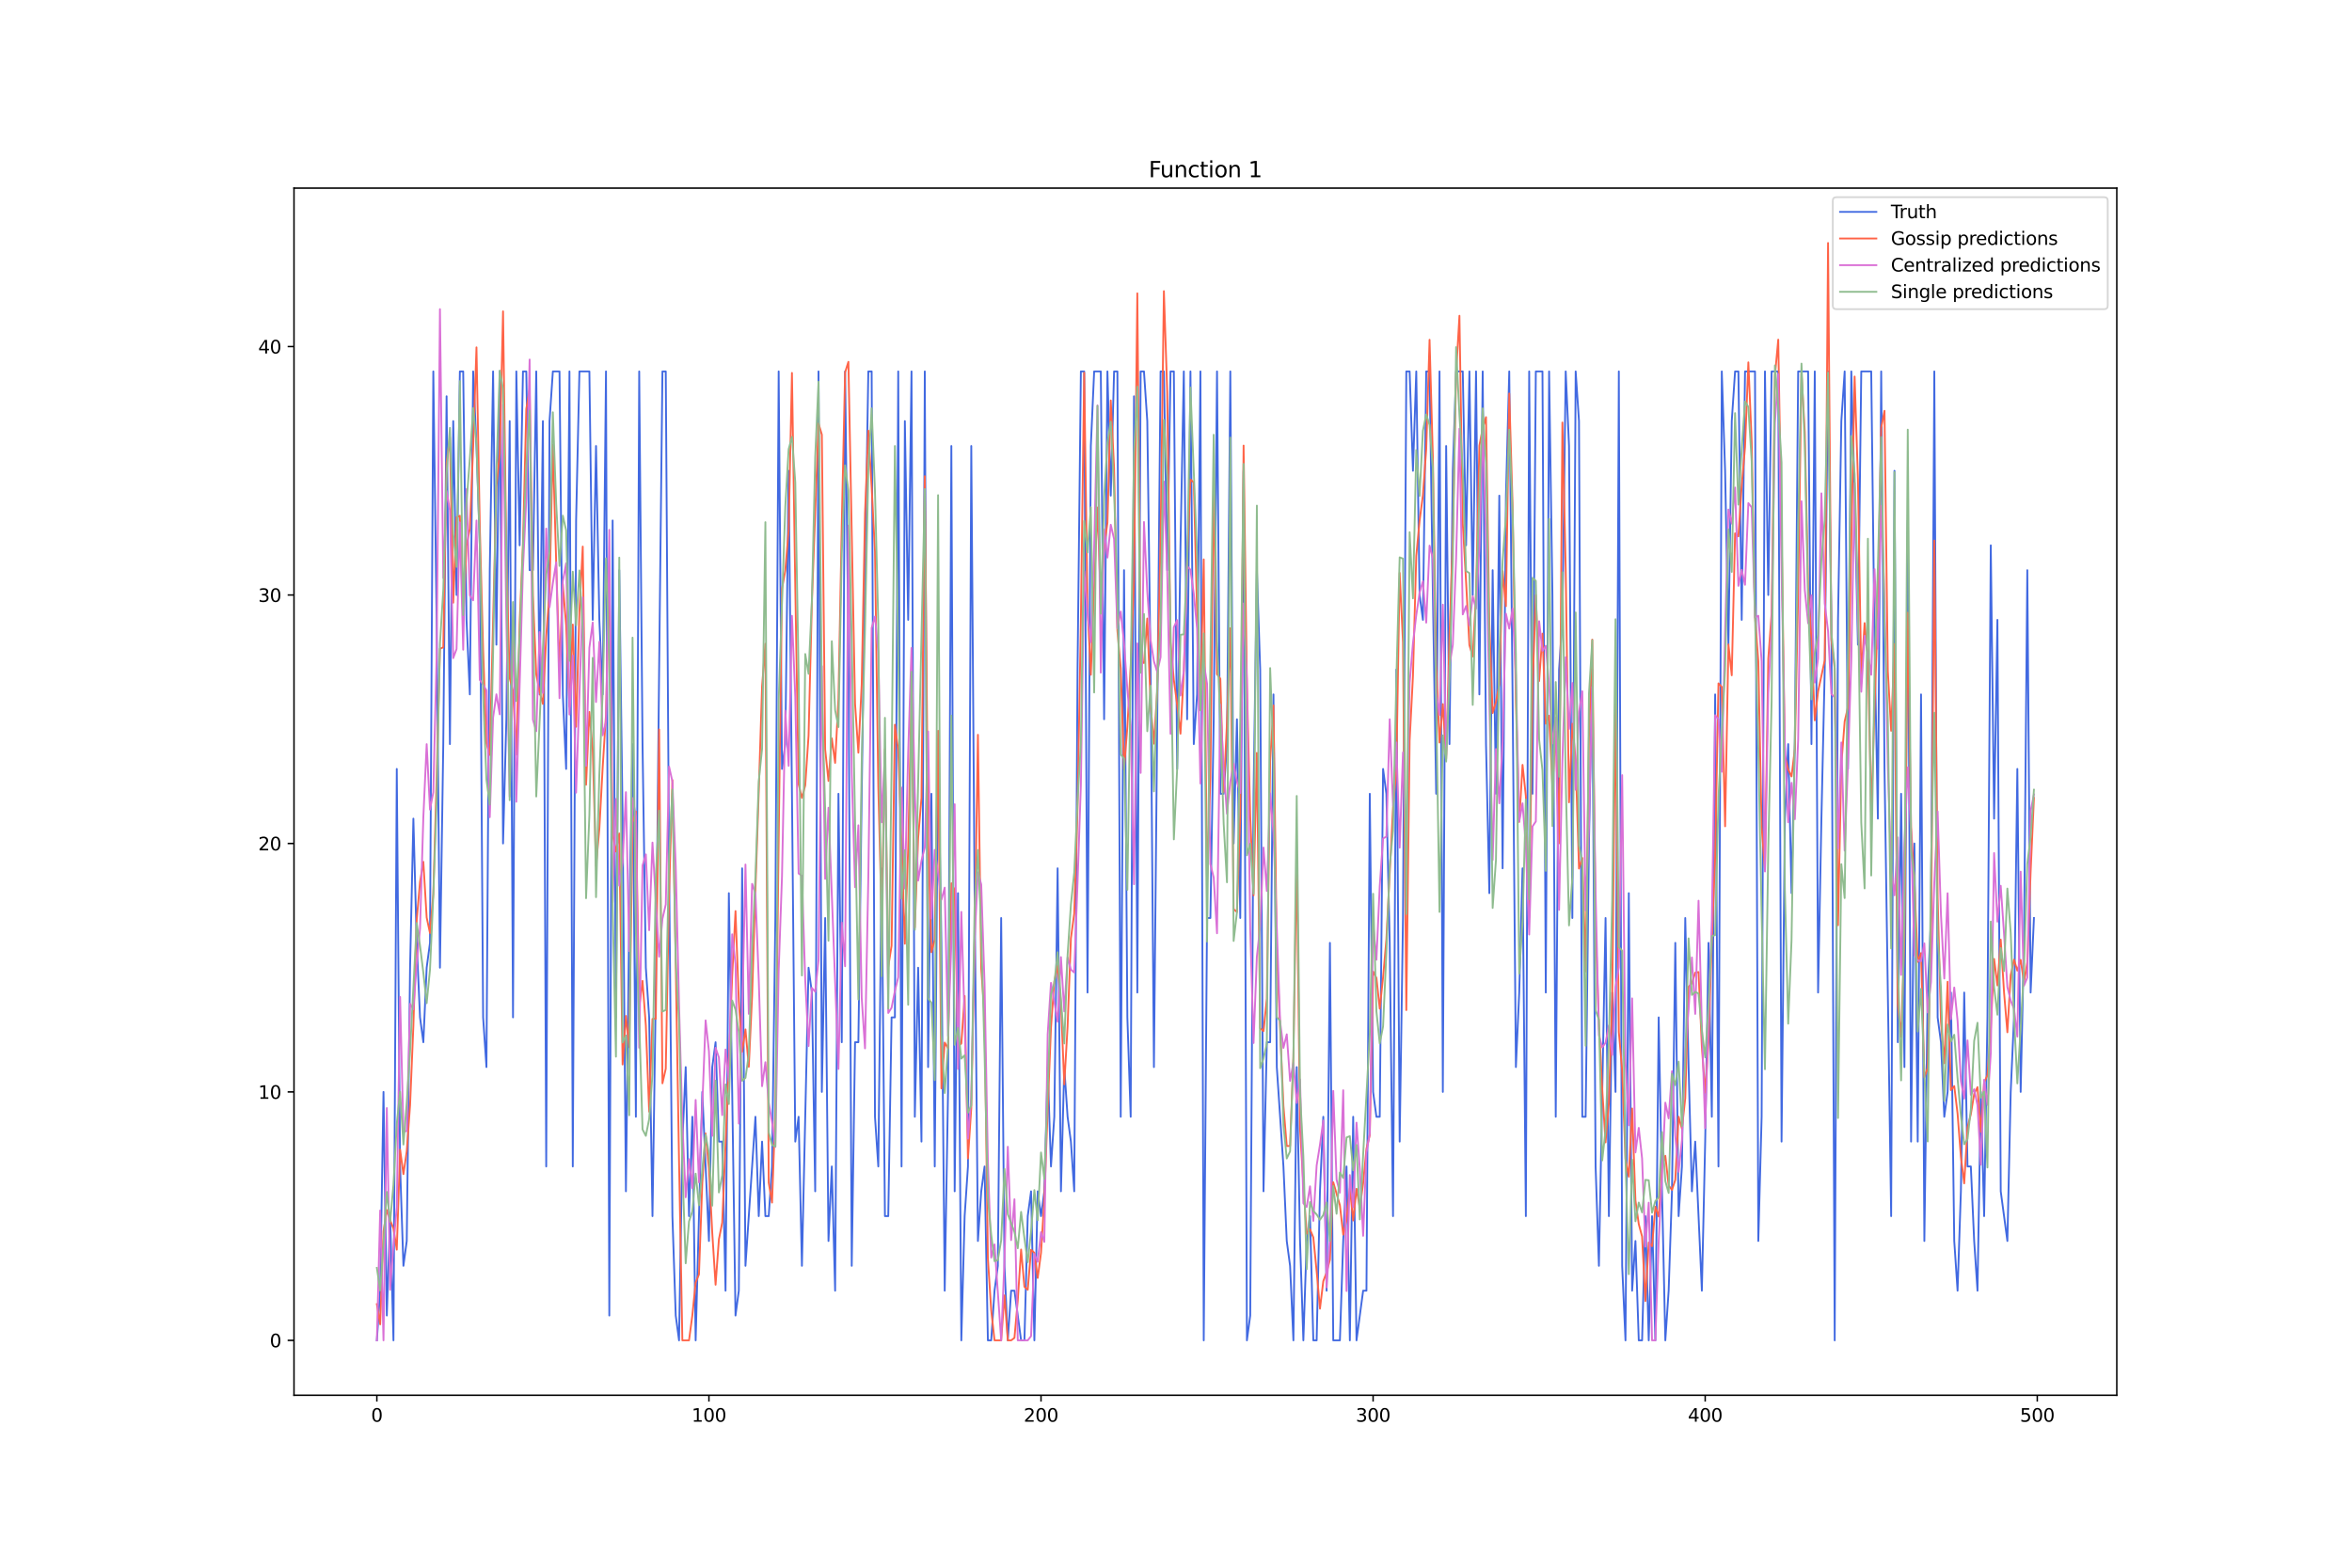 <?xml version="1.0" encoding="utf-8" standalone="no"?>
<!DOCTYPE svg PUBLIC "-//W3C//DTD SVG 1.1//EN"
  "http://www.w3.org/Graphics/SVG/1.1/DTD/svg11.dtd">
<svg xmlns:xlink="http://www.w3.org/1999/xlink" width="1296pt" height="864pt" viewBox="0 0 1296 864" xmlns="http://www.w3.org/2000/svg" version="1.1">
 <defs>
  <style type="text/css">*{stroke-linejoin: round; stroke-linecap: butt}</style>
 </defs>
 <g id="figure_1">
  <g id="patch_1">
   <path d="M 0 864 
L 1296 864 
L 1296 0 
L 0 0 
z
" style="fill: #ffffff"/>
  </g>
  <g id="axes_1">
   <g id="patch_2">
    <path d="M 162 768.96 
L 1166.4 768.96 
L 1166.4 103.68 
L 162 103.68 
z
" style="fill: #ffffff"/>
   </g>
   <g id="matplotlib.axis_1">
    <g id="xtick_1">
     <g id="line2d_1">
      <defs>
       <path id="m342686afe7" d="M 0 0 
L 0 3.5 
" style="stroke: #000000; stroke-width: 0.8"/>
      </defs>
      <g>
       <use xlink:href="#m342686afe7" x="207.655" y="768.96" style="stroke: #000000; stroke-width: 0.8"/>
      </g>
     </g>
     <g id="text_1">
      <!-- 0 -->
      <g transform="translate(204.473 783.558) scale(0.1 -0.1)">
       <defs>
        <path id="DejaVuSans-30" d="M 2034 4250 
Q 1547 4250 1301 3770 
Q 1056 3291 1056 2328 
Q 1056 1369 1301 889 
Q 1547 409 2034 409 
Q 2525 409 2770 889 
Q 3016 1369 3016 2328 
Q 3016 3291 2770 3770 
Q 2525 4250 2034 4250 
z
M 2034 4750 
Q 2819 4750 3233 4129 
Q 3647 3509 3647 2328 
Q 3647 1150 3233 529 
Q 2819 -91 2034 -91 
Q 1250 -91 836 529 
Q 422 1150 422 2328 
Q 422 3509 836 4129 
Q 1250 4750 2034 4750 
z
" transform="scale(0.016)"/>
       </defs>
       <use xlink:href="#DejaVuSans-30"/>
      </g>
     </g>
    </g>
    <g id="xtick_2">
     <g id="line2d_2">
      <g>
       <use xlink:href="#m342686afe7" x="390.639" y="768.96" style="stroke: #000000; stroke-width: 0.8"/>
      </g>
     </g>
     <g id="text_2">
      <!-- 100 -->
      <g transform="translate(381.095 783.558) scale(0.1 -0.1)">
       <defs>
        <path id="DejaVuSans-31" d="M 794 531 
L 1825 531 
L 1825 4091 
L 703 3866 
L 703 4441 
L 1819 4666 
L 2450 4666 
L 2450 531 
L 3481 531 
L 3481 0 
L 794 0 
L 794 531 
z
" transform="scale(0.016)"/>
       </defs>
       <use xlink:href="#DejaVuSans-31"/>
       <use xlink:href="#DejaVuSans-30" x="63.623"/>
       <use xlink:href="#DejaVuSans-30" x="127.246"/>
      </g>
     </g>
    </g>
    <g id="xtick_3">
     <g id="line2d_3">
      <g>
       <use xlink:href="#m342686afe7" x="573.623" y="768.96" style="stroke: #000000; stroke-width: 0.8"/>
      </g>
     </g>
     <g id="text_3">
      <!-- 200 -->
      <g transform="translate(564.079 783.558) scale(0.1 -0.1)">
       <defs>
        <path id="DejaVuSans-32" d="M 1228 531 
L 3431 531 
L 3431 0 
L 469 0 
L 469 531 
Q 828 903 1448 1529 
Q 2069 2156 2228 2338 
Q 2531 2678 2651 2914 
Q 2772 3150 2772 3378 
Q 2772 3750 2511 3984 
Q 2250 4219 1831 4219 
Q 1534 4219 1204 4116 
Q 875 4013 500 3803 
L 500 4441 
Q 881 4594 1212 4672 
Q 1544 4750 1819 4750 
Q 2544 4750 2975 4387 
Q 3406 4025 3406 3419 
Q 3406 3131 3298 2873 
Q 3191 2616 2906 2266 
Q 2828 2175 2409 1742 
Q 1991 1309 1228 531 
z
" transform="scale(0.016)"/>
       </defs>
       <use xlink:href="#DejaVuSans-32"/>
       <use xlink:href="#DejaVuSans-30" x="63.623"/>
       <use xlink:href="#DejaVuSans-30" x="127.246"/>
      </g>
     </g>
    </g>
    <g id="xtick_4">
     <g id="line2d_4">
      <g>
       <use xlink:href="#m342686afe7" x="756.607" y="768.96" style="stroke: #000000; stroke-width: 0.8"/>
      </g>
     </g>
     <g id="text_4">
      <!-- 300 -->
      <g transform="translate(747.063 783.558) scale(0.1 -0.1)">
       <defs>
        <path id="DejaVuSans-33" d="M 2597 2516 
Q 3050 2419 3304 2112 
Q 3559 1806 3559 1356 
Q 3559 666 3084 287 
Q 2609 -91 1734 -91 
Q 1441 -91 1130 -33 
Q 819 25 488 141 
L 488 750 
Q 750 597 1062 519 
Q 1375 441 1716 441 
Q 2309 441 2620 675 
Q 2931 909 2931 1356 
Q 2931 1769 2642 2001 
Q 2353 2234 1838 2234 
L 1294 2234 
L 1294 2753 
L 1863 2753 
Q 2328 2753 2575 2939 
Q 2822 3125 2822 3475 
Q 2822 3834 2567 4026 
Q 2313 4219 1838 4219 
Q 1578 4219 1281 4162 
Q 984 4106 628 3988 
L 628 4550 
Q 988 4650 1302 4700 
Q 1616 4750 1894 4750 
Q 2613 4750 3031 4423 
Q 3450 4097 3450 3541 
Q 3450 3153 3228 2886 
Q 3006 2619 2597 2516 
z
" transform="scale(0.016)"/>
       </defs>
       <use xlink:href="#DejaVuSans-33"/>
       <use xlink:href="#DejaVuSans-30" x="63.623"/>
       <use xlink:href="#DejaVuSans-30" x="127.246"/>
      </g>
     </g>
    </g>
    <g id="xtick_5">
     <g id="line2d_5">
      <g>
       <use xlink:href="#m342686afe7" x="939.591" y="768.96" style="stroke: #000000; stroke-width: 0.8"/>
      </g>
     </g>
     <g id="text_5">
      <!-- 400 -->
      <g transform="translate(930.047 783.558) scale(0.1 -0.1)">
       <defs>
        <path id="DejaVuSans-34" d="M 2419 4116 
L 825 1625 
L 2419 1625 
L 2419 4116 
z
M 2253 4666 
L 3047 4666 
L 3047 1625 
L 3713 1625 
L 3713 1100 
L 3047 1100 
L 3047 0 
L 2419 0 
L 2419 1100 
L 313 1100 
L 313 1709 
L 2253 4666 
z
" transform="scale(0.016)"/>
       </defs>
       <use xlink:href="#DejaVuSans-34"/>
       <use xlink:href="#DejaVuSans-30" x="63.623"/>
       <use xlink:href="#DejaVuSans-30" x="127.246"/>
      </g>
     </g>
    </g>
    <g id="xtick_6">
     <g id="line2d_6">
      <g>
       <use xlink:href="#m342686afe7" x="1122.575" y="768.96" style="stroke: #000000; stroke-width: 0.8"/>
      </g>
     </g>
     <g id="text_6">
      <!-- 500 -->
      <g transform="translate(1113.032 783.558) scale(0.1 -0.1)">
       <defs>
        <path id="DejaVuSans-35" d="M 691 4666 
L 3169 4666 
L 3169 4134 
L 1269 4134 
L 1269 2991 
Q 1406 3038 1543 3061 
Q 1681 3084 1819 3084 
Q 2600 3084 3056 2656 
Q 3513 2228 3513 1497 
Q 3513 744 3044 326 
Q 2575 -91 1722 -91 
Q 1428 -91 1123 -41 
Q 819 9 494 109 
L 494 744 
Q 775 591 1075 516 
Q 1375 441 1709 441 
Q 2250 441 2565 725 
Q 2881 1009 2881 1497 
Q 2881 1984 2565 2268 
Q 2250 2553 1709 2553 
Q 1456 2553 1204 2497 
Q 953 2441 691 2322 
L 691 4666 
z
" transform="scale(0.016)"/>
       </defs>
       <use xlink:href="#DejaVuSans-35"/>
       <use xlink:href="#DejaVuSans-30" x="63.623"/>
       <use xlink:href="#DejaVuSans-30" x="127.246"/>
      </g>
     </g>
    </g>
   </g>
   <g id="matplotlib.axis_2">
    <g id="ytick_1">
     <g id="line2d_7">
      <defs>
       <path id="mde27d35f44" d="M 0 0 
L -3.5 0 
" style="stroke: #000000; stroke-width: 0.8"/>
      </defs>
      <g>
       <use xlink:href="#mde27d35f44" x="162" y="738.72" style="stroke: #000000; stroke-width: 0.8"/>
      </g>
     </g>
     <g id="text_7">
      <!-- 0 -->
      <g transform="translate(148.637 742.519) scale(0.1 -0.1)">
       <use xlink:href="#DejaVuSans-30"/>
      </g>
     </g>
    </g>
    <g id="ytick_2">
     <g id="line2d_8">
      <g>
       <use xlink:href="#mde27d35f44" x="162" y="601.792" style="stroke: #000000; stroke-width: 0.8"/>
      </g>
     </g>
     <g id="text_8">
      <!-- 10 -->
      <g transform="translate(142.275 605.591) scale(0.1 -0.1)">
       <use xlink:href="#DejaVuSans-31"/>
       <use xlink:href="#DejaVuSans-30" x="63.623"/>
      </g>
     </g>
    </g>
    <g id="ytick_3">
     <g id="line2d_9">
      <g>
       <use xlink:href="#mde27d35f44" x="162" y="464.863" style="stroke: #000000; stroke-width: 0.8"/>
      </g>
     </g>
     <g id="text_9">
      <!-- 20 -->
      <g transform="translate(142.275 468.663) scale(0.1 -0.1)">
       <use xlink:href="#DejaVuSans-32"/>
       <use xlink:href="#DejaVuSans-30" x="63.623"/>
      </g>
     </g>
    </g>
    <g id="ytick_4">
     <g id="line2d_10">
      <g>
       <use xlink:href="#mde27d35f44" x="162" y="327.935" style="stroke: #000000; stroke-width: 0.8"/>
      </g>
     </g>
     <g id="text_10">
      <!-- 30 -->
      <g transform="translate(142.275 331.734) scale(0.1 -0.1)">
       <use xlink:href="#DejaVuSans-33"/>
       <use xlink:href="#DejaVuSans-30" x="63.623"/>
      </g>
     </g>
    </g>
    <g id="ytick_5">
     <g id="line2d_11">
      <g>
       <use xlink:href="#mde27d35f44" x="162" y="191.007" style="stroke: #000000; stroke-width: 0.8"/>
      </g>
     </g>
     <g id="text_11">
      <!-- 40 -->
      <g transform="translate(142.275 194.806) scale(0.1 -0.1)">
       <use xlink:href="#DejaVuSans-34"/>
       <use xlink:href="#DejaVuSans-30" x="63.623"/>
      </g>
     </g>
    </g>
   </g>
   <g id="line2d_12">
    <path d="M 207.655 738.72 
L 209.484 711.334 
L 211.314 601.792 
L 213.144 725.027 
L 214.974 670.256 
L 216.804 738.72 
L 218.634 423.785 
L 220.463 642.87 
L 222.293 697.642 
L 224.123 683.949 
L 225.953 533.328 
L 227.783 451.171 
L 229.613 519.635 
L 231.442 560.713 
L 233.272 574.406 
L 235.102 533.328 
L 236.932 519.635 
L 238.762 204.7 
L 240.592 341.628 
L 242.422 533.328 
L 244.251 410.092 
L 246.081 218.393 
L 247.911 410.092 
L 249.741 232.085 
L 251.571 327.935 
L 253.401 204.7 
L 255.23 204.7 
L 257.06 341.628 
L 258.89 382.707 
L 260.72 204.7 
L 262.55 245.778 
L 264.38 300.55 
L 266.209 560.713 
L 268.039 588.099 
L 269.869 314.242 
L 271.699 204.7 
L 273.529 355.321 
L 275.359 204.7 
L 277.189 464.863 
L 279.018 396.399 
L 280.848 232.085 
L 282.678 560.713 
L 284.508 204.7 
L 286.338 300.55 
L 288.168 204.7 
L 289.997 204.7 
L 291.827 314.242 
L 293.657 314.242 
L 295.487 204.7 
L 297.317 382.707 
L 299.147 232.085 
L 300.976 642.87 
L 302.806 232.085 
L 304.636 204.7 
L 308.296 204.7 
L 310.126 382.707 
L 311.956 423.785 
L 313.785 204.7 
L 315.615 642.87 
L 317.445 286.857 
L 319.275 204.7 
L 324.764 204.7 
L 326.594 341.628 
L 328.424 245.778 
L 330.254 341.628 
L 332.084 382.707 
L 333.914 204.7 
L 335.743 725.027 
L 337.573 286.857 
L 339.403 560.713 
L 341.233 314.242 
L 343.063 451.171 
L 344.893 656.563 
L 346.723 505.942 
L 348.552 410.092 
L 350.382 615.485 
L 352.212 204.7 
L 354.042 410.092 
L 355.872 533.328 
L 357.702 560.713 
L 359.531 670.256 
L 361.361 547.02 
L 363.191 369.014 
L 365.021 204.7 
L 366.851 204.7 
L 368.681 478.556 
L 370.51 670.256 
L 372.34 725.027 
L 374.17 738.72 
L 376 629.177 
L 377.83 588.099 
L 379.66 670.256 
L 381.489 615.485 
L 383.319 738.72 
L 386.979 601.792 
L 390.639 683.949 
L 392.469 588.099 
L 394.298 574.406 
L 396.128 629.177 
L 397.958 629.177 
L 399.788 711.334 
L 401.618 492.249 
L 403.448 601.792 
L 405.277 725.027 
L 407.107 711.334 
L 408.937 478.556 
L 410.767 697.642 
L 416.256 615.485 
L 418.086 670.256 
L 419.916 629.177 
L 421.746 670.256 
L 423.576 670.256 
L 425.406 642.87 
L 427.236 505.942 
L 429.065 204.7 
L 430.895 423.785 
L 432.725 410.092 
L 434.555 259.471 
L 436.385 437.478 
L 438.215 629.177 
L 440.044 615.485 
L 441.874 697.642 
L 445.534 533.328 
L 447.364 547.02 
L 449.194 656.563 
L 451.023 204.7 
L 452.853 601.792 
L 454.683 505.942 
L 456.513 683.949 
L 458.343 642.87 
L 460.173 711.334 
L 462.003 437.478 
L 463.832 574.406 
L 465.662 204.7 
L 467.492 355.321 
L 469.322 697.642 
L 471.152 574.406 
L 472.982 574.406 
L 474.811 437.478 
L 476.641 314.242 
L 478.471 204.7 
L 480.301 204.7 
L 482.131 615.485 
L 483.961 642.87 
L 485.79 478.556 
L 487.62 670.256 
L 489.45 670.256 
L 491.28 560.713 
L 493.11 560.713 
L 494.94 204.7 
L 496.77 642.87 
L 498.599 232.085 
L 500.429 341.628 
L 502.259 204.7 
L 504.089 615.485 
L 505.919 533.328 
L 507.749 629.177 
L 509.578 204.7 
L 511.408 588.099 
L 513.238 437.478 
L 515.068 642.87 
L 516.898 410.092 
L 518.728 519.635 
L 520.557 711.334 
L 522.387 601.792 
L 524.217 245.778 
L 526.047 656.563 
L 527.877 492.249 
L 529.707 738.72 
L 531.536 670.256 
L 533.366 642.87 
L 535.196 245.778 
L 537.026 492.249 
L 538.856 683.949 
L 540.686 656.563 
L 542.516 642.87 
L 544.345 738.72 
L 546.175 738.72 
L 548.005 711.334 
L 549.835 697.642 
L 551.665 505.942 
L 553.495 697.642 
L 555.324 738.72 
L 557.154 711.334 
L 558.984 711.334 
L 562.644 738.72 
L 564.474 738.72 
L 566.303 670.256 
L 568.133 656.563 
L 569.963 738.72 
L 571.793 656.563 
L 573.623 670.256 
L 575.453 656.563 
L 577.283 588.099 
L 579.112 642.87 
L 580.942 615.485 
L 582.772 478.556 
L 584.602 656.563 
L 586.432 588.099 
L 588.262 615.485 
L 590.091 629.177 
L 591.921 656.563 
L 593.751 369.014 
L 595.581 204.7 
L 597.411 204.7 
L 599.241 547.02 
L 601.07 245.778 
L 602.9 204.7 
L 606.56 204.7 
L 608.39 396.399 
L 610.22 204.7 
L 612.05 273.164 
L 613.879 204.7 
L 615.709 204.7 
L 617.539 615.485 
L 619.369 314.242 
L 621.199 560.713 
L 623.029 615.485 
L 624.858 218.393 
L 626.688 547.02 
L 628.518 204.7 
L 630.348 204.7 
L 632.178 232.085 
L 634.008 369.014 
L 635.837 588.099 
L 639.497 204.7 
L 641.327 204.7 
L 643.157 314.242 
L 644.987 204.7 
L 646.817 204.7 
L 648.646 423.785 
L 650.476 300.55 
L 652.306 204.7 
L 654.136 396.399 
L 655.966 204.7 
L 657.796 410.092 
L 659.625 382.707 
L 661.455 204.7 
L 663.285 738.72 
L 665.115 505.942 
L 666.945 505.942 
L 668.775 396.399 
L 670.604 204.7 
L 672.434 437.478 
L 674.264 437.478 
L 676.094 410.092 
L 677.924 204.7 
L 679.754 464.863 
L 681.583 396.399 
L 683.413 505.942 
L 685.243 259.471 
L 687.073 738.72 
L 688.903 725.027 
L 690.733 437.478 
L 692.563 314.242 
L 694.392 369.014 
L 696.222 656.563 
L 698.052 574.406 
L 699.882 574.406 
L 701.712 382.707 
L 703.542 588.099 
L 707.201 642.87 
L 709.031 683.949 
L 710.861 697.642 
L 712.691 738.72 
L 714.521 588.099 
L 716.35 683.949 
L 718.18 738.72 
L 720.01 683.949 
L 721.84 670.256 
L 723.67 738.72 
L 725.5 738.72 
L 727.33 656.563 
L 729.159 615.485 
L 730.989 711.334 
L 732.819 519.635 
L 734.649 738.72 
L 738.309 738.72 
L 740.138 683.949 
L 741.968 642.87 
L 743.798 738.72 
L 745.628 615.485 
L 747.458 738.72 
L 751.117 711.334 
L 752.947 711.334 
L 754.777 437.478 
L 756.607 601.792 
L 758.437 615.485 
L 760.267 615.485 
L 762.097 423.785 
L 763.926 437.478 
L 765.756 519.635 
L 767.586 670.256 
L 769.416 369.014 
L 771.246 629.177 
L 773.076 505.942 
L 774.905 204.7 
L 776.735 204.7 
L 778.565 259.471 
L 780.395 204.7 
L 782.225 327.935 
L 784.055 341.628 
L 785.884 204.7 
L 787.714 204.7 
L 789.544 327.935 
L 791.374 437.478 
L 793.204 204.7 
L 795.034 601.792 
L 796.864 245.778 
L 798.693 410.092 
L 800.523 259.471 
L 802.353 204.7 
L 806.013 204.7 
L 807.843 300.55 
L 809.672 204.7 
L 811.502 327.935 
L 813.332 204.7 
L 815.162 382.707 
L 816.992 204.7 
L 818.822 410.092 
L 820.651 492.249 
L 822.481 314.242 
L 824.311 437.478 
L 826.141 273.164 
L 827.971 478.556 
L 829.801 273.164 
L 831.63 204.7 
L 833.46 382.707 
L 835.29 588.099 
L 837.12 547.02 
L 838.95 478.556 
L 840.78 670.256 
L 842.61 204.7 
L 844.439 437.478 
L 846.269 204.7 
L 849.929 204.7 
L 851.759 547.02 
L 853.589 204.7 
L 855.418 327.935 
L 857.248 615.485 
L 859.078 369.014 
L 860.908 341.628 
L 862.738 204.7 
L 864.568 245.778 
L 866.397 505.942 
L 868.227 204.7 
L 870.057 232.085 
L 871.887 615.485 
L 873.717 615.485 
L 875.547 464.863 
L 877.377 369.014 
L 879.206 642.87 
L 881.036 697.642 
L 884.696 505.942 
L 886.526 670.256 
L 888.356 547.02 
L 890.185 601.792 
L 892.015 204.7 
L 893.845 697.642 
L 895.675 738.72 
L 897.505 492.249 
L 899.335 711.334 
L 901.164 683.949 
L 902.994 738.72 
L 904.824 738.72 
L 906.654 670.256 
L 908.484 738.72 
L 910.314 670.256 
L 912.144 738.72 
L 913.973 560.713 
L 915.803 656.563 
L 917.633 738.72 
L 919.463 711.334 
L 921.293 656.563 
L 923.123 519.635 
L 924.952 670.256 
L 926.782 642.87 
L 928.612 505.942 
L 930.442 588.099 
L 932.272 656.563 
L 934.102 629.177 
L 937.761 711.334 
L 939.591 629.177 
L 941.421 519.635 
L 943.251 615.485 
L 945.081 382.707 
L 946.911 642.87 
L 948.74 204.7 
L 950.57 259.471 
L 952.4 355.321 
L 954.23 232.085 
L 956.06 204.7 
L 957.89 204.7 
L 959.719 341.628 
L 961.549 204.7 
L 967.039 204.7 
L 968.869 683.949 
L 970.698 615.485 
L 972.528 204.7 
L 974.358 327.935 
L 976.188 204.7 
L 979.848 204.7 
L 981.678 629.177 
L 983.507 451.171 
L 985.337 410.092 
L 987.167 492.249 
L 988.997 410.092 
L 990.827 204.7 
L 996.316 204.7 
L 998.146 410.092 
L 999.976 204.7 
L 1001.806 547.02 
L 1003.636 451.171 
L 1005.465 369.014 
L 1007.295 204.7 
L 1009.125 341.628 
L 1010.955 738.72 
L 1012.785 341.628 
L 1014.615 232.085 
L 1016.444 204.7 
L 1018.274 423.785 
L 1020.104 204.7 
L 1021.934 273.164 
L 1023.764 355.321 
L 1025.594 204.7 
L 1031.083 204.7 
L 1032.913 355.321 
L 1034.743 451.171 
L 1036.573 204.7 
L 1038.403 423.785 
L 1042.062 670.256 
L 1043.892 259.471 
L 1045.722 574.406 
L 1047.552 437.478 
L 1049.382 588.099 
L 1051.211 286.857 
L 1053.041 629.177 
L 1054.871 464.863 
L 1056.701 629.177 
L 1058.531 382.707 
L 1060.361 683.949 
L 1062.191 547.02 
L 1064.02 505.942 
L 1065.85 204.7 
L 1067.68 560.713 
L 1069.51 574.406 
L 1071.34 615.485 
L 1073.17 601.792 
L 1074.999 547.02 
L 1076.829 683.949 
L 1078.659 711.334 
L 1080.489 656.563 
L 1082.319 547.02 
L 1084.149 642.87 
L 1085.978 642.87 
L 1087.808 683.949 
L 1089.638 711.334 
L 1091.468 601.792 
L 1093.298 670.256 
L 1095.128 560.713 
L 1096.958 300.55 
L 1098.787 451.171 
L 1100.617 341.628 
L 1102.447 656.563 
L 1106.107 683.949 
L 1107.937 601.792 
L 1109.766 560.713 
L 1111.596 423.785 
L 1113.426 601.792 
L 1115.256 519.635 
L 1117.086 314.242 
L 1118.916 547.02 
L 1120.745 505.942 
L 1120.745 505.942 
" clip-path="url(#p903da49055)" style="fill: none; stroke: #4169e1; stroke-linecap: square"/>
   </g>
   <g id="line2d_13">
    <path d="M 207.655 718.754 
L 209.484 729.893 
L 211.314 678.652 
L 213.144 666.91 
L 214.974 672.45 
L 216.804 677.088 
L 218.634 688.737 
L 220.463 633.683 
L 222.293 647.101 
L 224.123 634.54 
L 225.953 609.219 
L 227.783 565.268 
L 229.613 507.073 
L 231.442 486.077 
L 233.272 474.953 
L 235.102 505.654 
L 236.932 514.253 
L 238.762 492.599 
L 240.592 429.031 
L 242.422 357.489 
L 244.251 356.801 
L 246.081 255.114 
L 247.911 241.069 
L 249.741 332.177 
L 251.571 285.018 
L 253.401 284.234 
L 255.23 342.119 
L 257.06 300.807 
L 258.89 291.43 
L 260.72 246.322 
L 262.55 191.437 
L 264.38 290.752 
L 266.209 358.061 
L 268.039 409.68 
L 269.869 416.052 
L 273.529 268.296 
L 275.359 250.014 
L 277.189 171.593 
L 279.018 306.621 
L 280.848 373.687 
L 282.678 380.815 
L 284.508 415.934 
L 286.338 343.2 
L 288.168 299.515 
L 289.997 225.409 
L 291.827 214.46 
L 293.657 328.12 
L 295.487 371.65 
L 297.317 381.327 
L 299.147 387.961 
L 300.976 350.733 
L 302.806 325.82 
L 304.636 245.045 
L 306.466 309.923 
L 308.296 368.627 
L 310.126 322.006 
L 311.956 344.365 
L 313.785 389.428 
L 315.615 344.208 
L 317.445 400.551 
L 319.275 337.112 
L 321.105 301.229 
L 322.935 432.525 
L 324.764 392.367 
L 326.594 412.91 
L 328.424 477.31 
L 330.254 456.797 
L 332.084 422.999 
L 333.914 393.732 
L 335.743 316.845 
L 337.573 459.919 
L 339.403 469.297 
L 341.233 459.332 
L 343.063 586.673 
L 344.893 559.921 
L 346.723 577.193 
L 348.552 453.301 
L 350.382 447.242 
L 352.212 555.311 
L 354.042 540.603 
L 355.872 565.153 
L 357.702 612.684 
L 359.531 561.574 
L 361.361 561.451 
L 363.191 402.006 
L 365.021 597.039 
L 366.851 589.006 
L 368.681 492.5 
L 370.51 429.932 
L 372.34 530.766 
L 374.17 640.244 
L 376 738.72 
L 379.66 738.72 
L 381.489 724.99 
L 383.319 706.855 
L 385.149 702.347 
L 386.979 651.836 
L 388.809 624.685 
L 390.639 643.919 
L 392.469 679.415 
L 394.298 708.068 
L 396.128 683.029 
L 397.958 673.806 
L 399.788 631.08 
L 403.448 537.995 
L 405.277 502.126 
L 407.107 551.913 
L 408.937 579.626 
L 410.767 567.341 
L 412.597 587.924 
L 414.427 548.808 
L 416.256 490.434 
L 418.086 436.419 
L 419.916 378.218 
L 421.746 354.775 
L 423.576 651.783 
L 425.406 662.794 
L 427.236 611.966 
L 429.065 463.327 
L 430.895 324.474 
L 432.725 314.393 
L 434.555 292.2 
L 436.385 205.529 
L 438.215 323.503 
L 440.044 432.117 
L 441.874 439.734 
L 443.704 432.827 
L 445.534 405.414 
L 447.364 332.044 
L 451.023 233.369 
L 452.853 239.556 
L 454.683 413.041 
L 456.513 430.416 
L 458.343 406.922 
L 460.173 420.453 
L 462.003 385.205 
L 463.832 288.875 
L 465.662 205.228 
L 467.492 199.405 
L 471.152 387.912 
L 472.982 414.83 
L 474.811 377.179 
L 476.641 282.769 
L 478.471 237.331 
L 480.301 268.768 
L 482.131 304.002 
L 483.961 433.436 
L 485.79 506.284 
L 487.62 412.896 
L 489.45 532.756 
L 491.28 521.231 
L 493.11 399.421 
L 494.94 413.654 
L 496.77 464.636 
L 498.599 520.136 
L 500.429 467.266 
L 502.259 382.187 
L 504.089 511.252 
L 505.919 461.852 
L 507.749 439.763 
L 509.578 262.437 
L 511.408 461.789 
L 513.238 524.789 
L 515.068 517.867 
L 516.898 402.745 
L 518.728 599.843 
L 520.557 574.592 
L 522.387 577.747 
L 524.217 486.785 
L 526.047 490.497 
L 527.877 576.714 
L 529.707 575.123 
L 531.536 548.893 
L 533.366 638.484 
L 535.196 610.757 
L 537.026 519.245 
L 538.856 404.962 
L 540.686 533.968 
L 542.516 560.051 
L 544.345 693.583 
L 546.175 722.099 
L 548.005 738.72 
L 551.665 738.72 
L 553.495 713.926 
L 555.324 738.72 
L 557.154 738.72 
L 558.984 737.343 
L 560.814 716.648 
L 562.644 688.658 
L 564.474 709.179 
L 566.303 710.816 
L 568.133 688.812 
L 569.963 690.473 
L 571.793 704.328 
L 573.623 690.451 
L 575.453 660.439 
L 577.283 611.92 
L 579.112 566.394 
L 580.942 540.88 
L 582.772 532.294 
L 584.602 553.101 
L 586.432 597.643 
L 588.262 565.727 
L 590.091 517.101 
L 591.921 503.489 
L 593.751 445.612 
L 595.581 341.748 
L 597.411 205.444 
L 599.241 335.061 
L 601.07 371.885 
L 602.9 323.31 
L 604.73 279.696 
L 606.56 331.394 
L 608.39 301.668 
L 610.22 288.066 
L 612.05 220.703 
L 613.879 257.969 
L 615.709 347.546 
L 617.539 368.288 
L 619.369 423.982 
L 621.199 400.632 
L 623.029 367.186 
L 624.858 319.246 
L 626.688 161.671 
L 628.518 364.419 
L 630.348 365.429 
L 632.178 340.878 
L 634.008 388.757 
L 635.837 409.842 
L 637.667 380.492 
L 639.497 296.337 
L 641.327 160.459 
L 643.157 215.733 
L 644.987 353.966 
L 646.817 374.702 
L 648.646 388.464 
L 650.476 404.356 
L 652.306 370.65 
L 654.136 308.059 
L 655.966 264.306 
L 657.796 265.852 
L 659.625 338.33 
L 661.455 386.842 
L 663.285 308.294 
L 665.115 486.321 
L 666.945 428.656 
L 668.775 265.146 
L 670.604 371.594 
L 672.434 374.06 
L 674.264 436.437 
L 676.094 398.194 
L 677.924 346.227 
L 679.754 501.067 
L 681.583 502.644 
L 683.413 449.418 
L 685.243 245.552 
L 687.073 377.135 
L 688.903 450.157 
L 690.733 493.497 
L 692.563 414.94 
L 694.392 566.702 
L 696.222 568.299 
L 698.052 550.457 
L 699.882 419.569 
L 701.712 388.809 
L 703.542 524.441 
L 707.201 609.411 
L 709.031 631.618 
L 710.861 631.56 
L 712.691 582.449 
L 714.521 470.895 
L 716.35 622.173 
L 718.18 652.972 
L 720.01 680.007 
L 721.84 677.476 
L 723.67 681.971 
L 725.5 700.675 
L 727.33 721.244 
L 729.159 706.079 
L 730.989 701.257 
L 732.819 694.259 
L 734.649 651.555 
L 738.309 664.221 
L 740.138 680.487 
L 741.968 672.449 
L 743.798 654.816 
L 745.628 672.679 
L 747.458 655.179 
L 749.288 665.747 
L 751.117 652.197 
L 752.947 633.104 
L 754.777 625.583 
L 756.607 535.419 
L 758.437 538.939 
L 760.267 555.896 
L 762.097 538.715 
L 763.926 517.687 
L 767.586 444.999 
L 769.416 424.785 
L 771.246 315.741 
L 773.076 354.012 
L 774.905 556.703 
L 776.735 408.162 
L 778.565 372.646 
L 780.395 306.326 
L 782.225 286.981 
L 784.055 272.919 
L 785.884 247.535 
L 787.714 187.26 
L 789.544 252.154 
L 791.374 366.069 
L 793.204 409.246 
L 795.034 388.052 
L 796.864 418.04 
L 798.693 350.361 
L 800.523 296.414 
L 802.353 205.705 
L 804.183 174.016 
L 806.013 288.681 
L 807.843 320.715 
L 809.672 355.543 
L 811.502 361.802 
L 813.332 327.27 
L 815.162 245.567 
L 816.992 236.167 
L 818.822 229.887 
L 820.651 343.671 
L 822.481 392.992 
L 824.311 386.854 
L 826.141 377.234 
L 827.971 314.725 
L 829.801 334.087 
L 831.63 216.869 
L 833.46 278.518 
L 835.29 386.909 
L 837.12 452.954 
L 838.95 421.537 
L 840.78 438.775 
L 842.61 505.527 
L 844.439 379.41 
L 846.269 327.965 
L 848.099 375.344 
L 849.929 349.201 
L 851.759 398.891 
L 853.589 394.401 
L 855.418 433.568 
L 857.248 403.099 
L 859.078 464.795 
L 860.908 232.864 
L 862.738 313.693 
L 864.568 442.193 
L 866.397 398.843 
L 868.227 419.469 
L 870.057 478.694 
L 871.887 472.851 
L 873.717 535.433 
L 875.547 406.255 
L 877.377 352.503 
L 879.206 511.508 
L 881.036 564.165 
L 882.866 600.369 
L 884.696 629.612 
L 886.526 607.873 
L 888.356 550.063 
L 890.185 384.696 
L 892.015 568.781 
L 893.845 590.079 
L 895.675 638.631 
L 897.505 648.518 
L 899.335 610.901 
L 901.164 661.568 
L 902.994 674.642 
L 904.824 681.489 
L 906.654 717.042 
L 908.484 684.785 
L 910.314 686.8 
L 912.144 665.07 
L 913.973 670.456 
L 915.803 642.931 
L 917.633 636.992 
L 919.463 653.389 
L 921.293 655.797 
L 923.123 650.275 
L 924.952 615.436 
L 926.782 622.07 
L 928.612 605.226 
L 930.442 543.831 
L 932.272 541.938 
L 934.102 536.06 
L 935.931 535.713 
L 937.761 576.976 
L 939.591 602.17 
L 941.421 574.692 
L 943.251 518.086 
L 945.081 472.42 
L 946.911 376.638 
L 948.74 378.616 
L 950.57 455.405 
L 952.4 355.186 
L 954.23 372.182 
L 956.06 293.947 
L 957.89 295.616 
L 959.719 267.75 
L 961.549 246.39 
L 963.379 199.703 
L 965.209 243.423 
L 967.039 339.739 
L 968.869 364.613 
L 970.698 455.824 
L 972.528 479.294 
L 974.358 363.041 
L 976.188 338.155 
L 978.018 207.058 
L 979.848 187.189 
L 981.678 293.313 
L 983.507 416.347 
L 985.337 424.124 
L 987.167 427.92 
L 988.997 412.824 
L 990.827 327.306 
L 992.657 205.59 
L 994.486 238.122 
L 996.316 323.867 
L 998.146 352.407 
L 999.976 397.007 
L 1001.806 381.051 
L 1005.465 363.905 
L 1007.295 133.92 
L 1009.125 352.425 
L 1010.955 368.398 
L 1012.785 509.926 
L 1014.615 421.436 
L 1016.444 397.607 
L 1018.274 389.632 
L 1021.934 207.52 
L 1023.764 264.065 
L 1025.594 373.057 
L 1027.424 343.392 
L 1029.253 362.216 
L 1031.083 448.343 
L 1032.913 389.629 
L 1034.743 337.316 
L 1036.573 235.685 
L 1038.403 226.411 
L 1040.232 369.881 
L 1042.062 402.774 
L 1043.892 354.947 
L 1045.722 553.367 
L 1047.552 571.371 
L 1049.382 515.606 
L 1051.211 337.687 
L 1053.041 455.659 
L 1054.871 485.643 
L 1056.701 530.118 
L 1058.531 525.289 
L 1060.361 593.795 
L 1062.191 588.68 
L 1064.02 519.222 
L 1065.85 297.942 
L 1067.68 494.823 
L 1069.51 562.972 
L 1071.34 585.985 
L 1073.17 541.086 
L 1074.999 600.82 
L 1076.829 598.565 
L 1078.659 613.73 
L 1080.489 637.525 
L 1082.319 652.191 
L 1084.149 621.37 
L 1085.978 614.066 
L 1087.808 602.884 
L 1089.638 599.129 
L 1091.468 623.8 
L 1093.298 596.587 
L 1095.128 592.537 
L 1096.958 567.183 
L 1098.787 528.491 
L 1100.617 543.131 
L 1102.447 517.858 
L 1104.277 547.056 
L 1106.107 568.925 
L 1107.937 537.453 
L 1109.766 528.892 
L 1111.596 534.966 
L 1113.426 529.033 
L 1115.256 541.308 
L 1117.086 530.341 
L 1118.916 480.607 
L 1120.745 439.704 
L 1120.745 439.704 
" clip-path="url(#p903da49055)" style="fill: none; stroke: #ff6347; stroke-linecap: square"/>
   </g>
   <g id="line2d_14">
    <path d="M 207.655 738.72 
L 209.484 667.116 
L 211.314 738.72 
L 213.144 610.68 
L 214.974 710.863 
L 216.804 686.203 
L 218.634 665.223 
L 220.463 549.443 
L 222.293 623.843 
L 224.123 623.292 
L 225.953 553.244 
L 227.783 556.236 
L 229.613 531.439 
L 231.442 511.731 
L 233.272 450.379 
L 235.102 410.114 
L 236.932 446.184 
L 238.762 436.679 
L 240.592 361.489 
L 242.422 170.387 
L 244.251 318.533 
L 246.081 270.578 
L 247.911 281.281 
L 249.741 362.697 
L 251.571 357.686 
L 253.401 287.889 
L 255.23 358.076 
L 257.06 269.559 
L 258.89 328.142 
L 260.72 330.863 
L 262.55 286.862 
L 264.38 374.737 
L 266.209 377.255 
L 268.039 380.519 
L 269.869 450.384 
L 271.699 395.487 
L 273.529 382.651 
L 275.359 393.702 
L 277.189 223.067 
L 279.018 341.89 
L 280.848 439.083 
L 282.678 342.747 
L 284.508 441.889 
L 288.168 313.199 
L 289.997 275.099 
L 291.827 198.155 
L 293.657 396.617 
L 295.487 403.014 
L 297.317 348.369 
L 299.147 381.931 
L 300.976 291.32 
L 302.806 334.628 
L 304.636 321.324 
L 306.466 309.914 
L 308.296 384.805 
L 310.126 320.335 
L 311.956 310.449 
L 313.785 393.794 
L 315.615 361.297 
L 317.445 436.884 
L 321.105 329.208 
L 322.935 422.081 
L 324.764 356.989 
L 326.594 343.068 
L 328.424 386.907 
L 330.254 353.685 
L 332.084 405.273 
L 333.914 397.875 
L 335.743 292.023 
L 337.573 497.282 
L 339.403 440.348 
L 341.233 488.125 
L 343.063 475.477 
L 344.893 436.58 
L 346.723 524.17 
L 348.552 439.806 
L 350.382 449.725 
L 352.212 577.447 
L 354.042 477.028 
L 355.872 470.881 
L 357.702 512.66 
L 359.531 464.367 
L 361.361 496.82 
L 363.191 527.267 
L 365.021 506.391 
L 366.851 498.485 
L 368.681 422.487 
L 370.51 430.786 
L 372.34 477.527 
L 374.17 553.668 
L 376 618.487 
L 377.83 659.863 
L 379.66 638.868 
L 381.489 654.767 
L 383.319 606.202 
L 385.149 651.629 
L 386.979 609.184 
L 388.809 562.356 
L 390.639 579.37 
L 392.469 626.005 
L 394.298 577.482 
L 396.128 582.801 
L 397.958 614.582 
L 399.788 578.391 
L 401.618 595.935 
L 403.448 514.909 
L 405.277 531.26 
L 407.107 619.234 
L 408.937 562.054 
L 410.767 476.471 
L 412.597 558.773 
L 414.427 487.118 
L 416.256 492.178 
L 418.086 539.836 
L 419.916 598.641 
L 421.746 585.407 
L 423.576 607.546 
L 425.406 618.51 
L 427.236 632.097 
L 429.065 535.167 
L 430.895 483 
L 432.725 391.663 
L 434.555 422.084 
L 436.385 339.392 
L 438.215 384.045 
L 440.044 481.411 
L 441.874 482.68 
L 443.704 540.167 
L 445.534 576.499 
L 447.364 544.475 
L 449.194 546.565 
L 451.023 529.206 
L 452.853 367.131 
L 454.683 484.363 
L 456.513 445.157 
L 462.003 589.134 
L 463.832 508.476 
L 465.662 532.528 
L 467.492 289.645 
L 469.322 425.608 
L 471.152 488.969 
L 472.982 454.848 
L 474.811 549.844 
L 476.641 577.792 
L 478.471 483.28 
L 480.301 346.016 
L 482.131 339.816 
L 483.961 359.653 
L 485.79 453.207 
L 487.62 414.433 
L 489.45 558.292 
L 491.28 555.398 
L 493.11 546.116 
L 494.94 538.633 
L 496.77 434.069 
L 498.599 489.652 
L 500.429 414.61 
L 502.259 357.099 
L 504.089 436.703 
L 505.919 485.327 
L 507.749 474.394 
L 509.578 467.139 
L 511.408 403.152 
L 513.238 506.218 
L 515.068 468.373 
L 516.898 480.97 
L 518.728 495.943 
L 520.557 489.192 
L 522.387 570.94 
L 524.217 519.953 
L 526.047 443.246 
L 527.877 589.116 
L 529.707 502.562 
L 531.536 562.86 
L 533.366 627.58 
L 535.196 604.724 
L 537.026 518.046 
L 538.856 480.749 
L 540.686 487.447 
L 542.516 542.293 
L 544.345 639.765 
L 546.175 693.078 
L 548.005 685.817 
L 551.665 738.72 
L 553.495 694.346 
L 555.324 632.009 
L 557.154 683.474 
L 558.984 660.958 
L 560.814 738.72 
L 566.303 738.72 
L 568.133 736.377 
L 569.963 691.162 
L 571.793 695.38 
L 573.623 679.083 
L 575.453 684.44 
L 577.283 570.113 
L 579.112 541.683 
L 580.942 552.039 
L 582.772 563.073 
L 584.602 527.498 
L 586.432 557.405 
L 588.262 527.652 
L 590.091 534.379 
L 591.921 535.981 
L 593.751 486.58 
L 595.581 432.783 
L 597.411 314.773 
L 599.241 338.092 
L 601.07 353.891 
L 602.9 301.806 
L 604.73 223.449 
L 606.56 370.72 
L 608.39 291.748 
L 610.22 307.325 
L 612.05 289.192 
L 613.879 297.071 
L 615.709 346.29 
L 617.539 337.007 
L 619.369 354.397 
L 621.199 380.08 
L 623.029 399.638 
L 624.858 487.345 
L 626.688 354.588 
L 628.518 425.975 
L 630.348 287.672 
L 632.178 326.051 
L 634.008 352.734 
L 635.837 364.472 
L 637.667 370.378 
L 639.497 362.21 
L 641.327 265.423 
L 643.157 315.076 
L 644.987 404.405 
L 646.817 345.673 
L 648.646 341.755 
L 650.476 383.33 
L 652.306 369.678 
L 654.136 312.076 
L 655.966 313.986 
L 657.796 327.248 
L 659.625 346.438 
L 661.455 431.836 
L 663.285 365.096 
L 665.115 376.801 
L 666.945 476.239 
L 668.775 483.649 
L 670.604 514.363 
L 672.434 388.355 
L 674.264 423.855 
L 676.094 448.439 
L 677.924 430.826 
L 679.754 420.859 
L 681.583 430.825 
L 683.413 437.08 
L 685.243 332.573 
L 687.073 374.957 
L 688.903 512.366 
L 690.733 574.834 
L 692.563 527.242 
L 694.392 510.417 
L 696.222 467.1 
L 698.052 491.059 
L 699.882 437.238 
L 701.712 459.175 
L 705.371 563.1 
L 707.201 577.544 
L 709.031 570.033 
L 710.861 595.707 
L 712.691 585.788 
L 714.521 607.874 
L 716.35 594.971 
L 718.18 663.168 
L 720.01 665.21 
L 721.84 653.824 
L 723.67 672.884 
L 725.5 642.33 
L 727.33 630.902 
L 729.159 617.55 
L 730.989 709.523 
L 732.819 682.168 
L 734.649 601.229 
L 736.479 650.129 
L 738.309 657.298 
L 740.138 600.862 
L 741.968 711.511 
L 743.798 647.596 
L 745.628 665.391 
L 747.458 618.722 
L 749.288 644.3 
L 751.117 681.1 
L 752.947 635.172 
L 754.777 624.773 
L 756.607 508.948 
L 758.437 528.971 
L 760.267 488.301 
L 762.097 462.078 
L 763.926 461.124 
L 765.756 396.393 
L 767.586 444.043 
L 769.416 409.152 
L 771.246 467.178 
L 773.076 414.674 
L 774.905 469.259 
L 776.735 376.391 
L 778.565 354.464 
L 780.395 339.034 
L 782.225 326.608 
L 784.055 320.305 
L 785.884 343.158 
L 787.714 300.694 
L 789.544 307.63 
L 791.374 381.677 
L 793.204 394.021 
L 795.034 333.247 
L 796.864 416.157 
L 798.693 366.869 
L 800.523 355.462 
L 802.353 307.678 
L 804.183 236.247 
L 806.013 338.627 
L 807.843 333.95 
L 809.672 344.726 
L 811.502 328.597 
L 813.332 335.41 
L 815.162 302.343 
L 816.992 235.446 
L 818.822 296.778 
L 822.481 473.956 
L 824.311 412.809 
L 826.141 442.731 
L 827.971 408.192 
L 829.801 338.198 
L 831.63 346.46 
L 833.46 335.387 
L 835.29 372.305 
L 837.12 452.809 
L 838.95 442.72 
L 840.78 466.502 
L 842.61 515.05 
L 844.439 455.462 
L 846.269 452.735 
L 848.099 342.355 
L 849.929 358.713 
L 851.759 355.902 
L 853.589 377.287 
L 855.418 409.777 
L 857.248 395.409 
L 859.078 501.48 
L 860.908 419.332 
L 862.738 362.199 
L 864.568 401.735 
L 866.397 376.425 
L 868.227 435.27 
L 870.057 392.254 
L 871.887 380.971 
L 873.717 501.748 
L 875.547 456.191 
L 877.377 378.51 
L 879.206 491.973 
L 881.036 570.59 
L 882.866 577.269 
L 884.696 574.656 
L 886.526 565.199 
L 888.356 581.41 
L 890.185 544.106 
L 892.015 533.185 
L 893.845 427.208 
L 895.675 585.008 
L 897.505 620.185 
L 899.335 550.244 
L 901.164 635.141 
L 902.994 621.598 
L 904.824 638.498 
L 906.654 687.101 
L 908.484 662.838 
L 910.314 738.72 
L 912.144 738.72 
L 913.973 683.999 
L 915.803 647.827 
L 917.633 607.699 
L 919.463 616.379 
L 921.293 590.394 
L 923.123 625.942 
L 924.952 645.864 
L 926.782 628.478 
L 928.612 579.497 
L 930.442 556.477 
L 932.272 527.682 
L 934.102 558.81 
L 935.931 496.407 
L 937.761 564.653 
L 939.591 621.777 
L 941.421 561.911 
L 943.251 507.285 
L 945.081 394.173 
L 946.911 396.422 
L 948.74 425.37 
L 950.57 347.665 
L 952.4 280.803 
L 954.23 288.57 
L 956.06 268.67 
L 957.89 322.882 
L 959.719 314.054 
L 961.549 322.308 
L 963.379 277.274 
L 965.209 279.617 
L 967.039 340.328 
L 968.869 339.351 
L 970.698 364.48 
L 972.528 480.311 
L 974.358 381.902 
L 976.188 346.816 
L 978.018 233.112 
L 979.848 206.08 
L 981.678 314.311 
L 983.507 411.06 
L 985.337 453.193 
L 987.167 431.419 
L 988.997 451.484 
L 990.827 407.691 
L 992.657 276.258 
L 994.486 325.218 
L 996.316 343.475 
L 998.146 328.049 
L 999.976 376.202 
L 1001.806 362.911 
L 1003.636 271.889 
L 1005.465 332.52 
L 1007.295 347.762 
L 1009.125 382.513 
L 1010.955 384.357 
L 1012.785 467.651 
L 1014.615 409.176 
L 1016.444 468.82 
L 1018.274 420.85 
L 1020.104 363.346 
L 1021.934 266.173 
L 1023.764 342.844 
L 1025.594 381.25 
L 1027.424 350.447 
L 1029.253 360.514 
L 1031.083 371.899 
L 1032.913 313.667 
L 1034.743 357.584 
L 1036.573 278.842 
L 1038.403 330.514 
L 1040.232 422.203 
L 1042.062 478.614 
L 1043.892 493.447 
L 1045.722 461.525 
L 1047.552 537.314 
L 1049.382 465.257 
L 1051.211 422.932 
L 1053.041 459.197 
L 1054.871 526.142 
L 1056.701 529.421 
L 1058.531 529.723 
L 1060.361 519.921 
L 1062.191 558.029 
L 1064.02 541.089 
L 1065.85 486.244 
L 1067.68 447.216 
L 1069.51 504.014 
L 1071.34 539.297 
L 1073.17 492.298 
L 1074.999 561.681 
L 1076.829 544.243 
L 1078.659 562.547 
L 1080.489 595.647 
L 1082.319 605.488 
L 1084.149 573.388 
L 1085.978 603.391 
L 1087.808 600.284 
L 1089.638 609.062 
L 1091.468 641.87 
L 1093.298 595.09 
L 1095.128 608.927 
L 1096.958 580.471 
L 1098.787 470.149 
L 1100.617 507.972 
L 1102.447 488.179 
L 1104.277 514.804 
L 1106.107 543.974 
L 1107.937 551.42 
L 1109.766 556.024 
L 1111.596 571.314 
L 1113.426 480.374 
L 1115.256 543.243 
L 1117.086 538.766 
L 1118.916 446.973 
L 1120.745 437.791 
L 1120.745 437.791 
" clip-path="url(#p903da49055)" style="fill: none; stroke: #da70d6; stroke-linecap: square"/>
   </g>
   <g id="line2d_15">
    <path d="M 207.655 698.748 
L 209.484 711.219 
L 211.314 685.239 
L 213.144 656.909 
L 214.974 673.299 
L 216.804 652.918 
L 218.634 619.306 
L 220.463 601.729 
L 222.293 630.798 
L 224.123 607.773 
L 225.953 579.684 
L 229.613 508.683 
L 231.442 521.203 
L 233.272 536.085 
L 235.102 552.885 
L 236.932 534.465 
L 238.762 493.575 
L 240.592 441.812 
L 242.422 354.844 
L 244.251 325.006 
L 246.081 261.042 
L 247.911 235.791 
L 249.741 294.303 
L 251.571 312.413 
L 253.401 210.041 
L 255.23 339.028 
L 257.06 277.181 
L 258.89 252.781 
L 260.72 224.922 
L 262.55 244.632 
L 264.38 300.38 
L 266.209 382.734 
L 268.039 429.618 
L 269.869 443.462 
L 271.699 360.5 
L 273.529 260.226 
L 275.359 204.244 
L 277.189 214.39 
L 279.018 307.863 
L 280.848 441.019 
L 282.678 331.773 
L 284.508 386.38 
L 286.338 350.314 
L 288.168 301.282 
L 289.997 256.71 
L 291.827 226.342 
L 293.657 339.131 
L 295.487 438.985 
L 300.976 316.577 
L 302.806 304.204 
L 304.636 227.217 
L 306.466 277.414 
L 308.296 311.896 
L 310.126 284.193 
L 311.956 292.295 
L 313.785 364.211 
L 315.615 315.066 
L 317.445 344.684 
L 319.275 314.381 
L 321.105 346.97 
L 322.935 495.036 
L 324.764 449.227 
L 326.594 362.541 
L 328.424 494.466 
L 330.254 426.839 
L 332.084 381.465 
L 333.914 307.683 
L 335.743 364.261 
L 337.573 499.854 
L 339.403 582.358 
L 341.233 307.309 
L 343.063 574.525 
L 344.893 570.719 
L 346.723 614.645 
L 348.552 351.413 
L 350.382 513.525 
L 352.212 561.324 
L 354.042 622.419 
L 355.872 625.998 
L 357.702 616.698 
L 359.531 592.095 
L 361.361 483.432 
L 363.191 446.767 
L 365.021 557.455 
L 366.851 556.652 
L 368.681 472.529 
L 370.51 435.111 
L 372.34 529.649 
L 374.17 563.494 
L 376 643.192 
L 377.83 696.258 
L 379.66 673.144 
L 381.489 667.619 
L 383.319 646.828 
L 385.149 664.242 
L 388.809 625.37 
L 390.639 635.655 
L 392.469 664.5 
L 394.298 595.576 
L 396.128 657.206 
L 397.958 647.742 
L 399.788 597.651 
L 401.618 608.476 
L 403.448 551.405 
L 405.277 556.435 
L 407.107 568.745 
L 408.937 595.641 
L 410.767 594.072 
L 412.597 581.119 
L 414.427 522.658 
L 416.256 482.992 
L 418.086 430.599 
L 419.916 412.701 
L 421.746 287.779 
L 423.576 624.076 
L 425.406 631.02 
L 427.236 631.873 
L 429.065 386.001 
L 432.725 279.02 
L 434.555 247.58 
L 436.385 240.736 
L 438.215 265.781 
L 440.044 371.69 
L 441.874 537.605 
L 443.704 360.445 
L 445.534 371.366 
L 447.364 330.982 
L 449.194 251.986 
L 451.023 210.345 
L 452.853 381.864 
L 454.683 446.19 
L 456.513 518.463 
L 458.343 353.393 
L 460.173 391.427 
L 462.003 400.722 
L 463.832 304.887 
L 465.662 256.468 
L 467.492 270.428 
L 469.322 353.074 
L 472.982 550.866 
L 474.811 420.067 
L 476.641 346.66 
L 478.471 259.299 
L 480.301 225.058 
L 482.131 270.552 
L 483.961 343.819 
L 485.79 538.025 
L 487.62 395.604 
L 489.45 555.828 
L 491.28 423.834 
L 493.11 245.789 
L 494.94 358.82 
L 496.77 495.247 
L 498.599 468.609 
L 500.429 553.757 
L 502.259 370.204 
L 504.089 512.453 
L 509.578 269.514 
L 511.408 550.268 
L 513.238 552.603 
L 515.068 595.29 
L 516.898 272.901 
L 518.728 570.026 
L 520.557 602.392 
L 522.387 576.396 
L 524.217 394.357 
L 526.047 575.851 
L 527.877 566.493 
L 529.707 583.45 
L 531.536 581.6 
L 533.366 613.244 
L 535.196 609.173 
L 537.026 499.732 
L 538.856 468.466 
L 540.686 514.09 
L 542.516 581.128 
L 544.345 660.355 
L 546.175 680.462 
L 548.005 695.066 
L 549.835 694.486 
L 551.665 683.572 
L 553.495 644.235 
L 555.324 669.196 
L 558.984 678.924 
L 560.814 687.943 
L 562.644 667.902 
L 564.474 682.352 
L 566.303 695.632 
L 568.133 678.696 
L 569.963 655.892 
L 571.793 672.48 
L 573.623 635.169 
L 575.453 649.724 
L 577.283 601.318 
L 579.112 547.777 
L 580.942 542.014 
L 582.772 524.818 
L 584.602 550.779 
L 586.432 575.091 
L 588.262 526.315 
L 590.091 498.565 
L 591.921 480.927 
L 593.751 441.774 
L 595.581 409.463 
L 597.411 287.117 
L 599.241 304.486 
L 601.07 279.555 
L 602.9 381.654 
L 604.73 223.686 
L 606.56 338.227 
L 608.39 274.101 
L 610.22 243.996 
L 612.05 232.413 
L 613.879 271.142 
L 615.709 325.767 
L 617.539 415.829 
L 619.369 418.067 
L 621.199 490.409 
L 624.858 249.835 
L 626.688 213.14 
L 628.518 370.769 
L 630.348 338.386 
L 632.178 402.997 
L 634.008 377.901 
L 635.837 436.169 
L 637.667 376.142 
L 639.497 343.445 
L 641.327 231.413 
L 643.157 262.329 
L 644.987 346.343 
L 646.817 462.609 
L 648.646 423.593 
L 650.476 349.838 
L 652.306 349.591 
L 654.136 309.499 
L 655.966 213.601 
L 659.625 306.28 
L 661.455 391.526 
L 663.285 349.087 
L 665.115 518.956 
L 666.945 363.47 
L 668.775 239.596 
L 670.604 353.01 
L 672.434 398.039 
L 674.264 453.903 
L 676.094 486.267 
L 677.924 241.172 
L 679.754 518.593 
L 681.583 502.786 
L 683.413 397.693 
L 685.243 255.661 
L 687.073 471.386 
L 688.903 464.999 
L 690.733 492.529 
L 692.563 278.654 
L 694.392 588.723 
L 696.222 583.346 
L 698.052 575.121 
L 699.882 368.2 
L 701.712 416.769 
L 703.542 560.658 
L 705.371 562.584 
L 707.201 619.904 
L 709.031 638.483 
L 710.861 634.541 
L 712.691 583.345 
L 714.521 438.669 
L 716.35 602.402 
L 718.18 637.273 
L 720.01 699.517 
L 721.84 662.506 
L 723.67 667.359 
L 725.5 669.313 
L 727.33 672.228 
L 729.159 669.633 
L 730.989 662.721 
L 732.819 683.953 
L 734.649 653.656 
L 736.479 668.958 
L 738.309 646.189 
L 740.138 649.21 
L 741.968 626.88 
L 743.798 626.186 
L 745.628 645.001 
L 747.458 631.01 
L 749.288 672.075 
L 751.117 636.513 
L 754.777 569.903 
L 756.607 492.579 
L 758.437 557.388 
L 760.267 575.061 
L 762.097 565.729 
L 763.926 524.91 
L 765.756 477.421 
L 767.586 457.799 
L 769.416 374.406 
L 771.246 307.171 
L 773.076 307.893 
L 774.905 503.731 
L 776.735 293.301 
L 778.565 329.781 
L 780.395 248.024 
L 782.225 273.348 
L 784.055 237.382 
L 785.884 228.412 
L 787.714 234.183 
L 789.544 258.226 
L 791.374 388.652 
L 793.204 502.602 
L 795.034 405.29 
L 796.864 419.732 
L 798.693 373.643 
L 800.523 308.21 
L 802.353 191.308 
L 804.183 228.735 
L 806.013 258.993 
L 807.843 314.723 
L 809.672 315.846 
L 811.502 388.493 
L 813.332 327.261 
L 815.162 273.711 
L 816.992 225.058 
L 818.822 255.408 
L 820.651 358.871 
L 822.481 500.4 
L 824.311 473.904 
L 826.141 359.749 
L 827.971 309.119 
L 829.801 284.142 
L 831.63 236.833 
L 833.46 281.77 
L 835.29 360.62 
L 837.12 536.624 
L 838.95 507.953 
L 840.78 440.614 
L 842.61 495.679 
L 844.439 318.457 
L 846.269 320.097 
L 848.099 407.576 
L 849.929 424.526 
L 851.759 479.961 
L 853.589 286.001 
L 855.418 455.281 
L 857.248 375.896 
L 859.078 428.089 
L 860.908 315.342 
L 862.738 429.057 
L 864.568 510.033 
L 866.397 483.471 
L 868.227 337.559 
L 870.057 465.877 
L 871.887 475.049 
L 873.717 576.385 
L 875.547 382.384 
L 877.377 352.821 
L 879.206 556.73 
L 881.036 562.155 
L 882.866 639.564 
L 884.696 622.78 
L 886.526 573.769 
L 888.356 495.985 
L 890.185 341.262 
L 892.015 521.878 
L 893.845 523.969 
L 895.675 638.749 
L 897.505 702.248 
L 899.335 639.145 
L 901.164 673.092 
L 902.994 662.753 
L 904.824 668.197 
L 906.654 650.257 
L 908.484 650.487 
L 910.314 668.328 
L 912.144 661.942 
L 913.973 659.834 
L 915.803 623.966 
L 917.633 650.97 
L 919.463 657.482 
L 921.293 591.789 
L 923.123 598.07 
L 924.952 585.096 
L 926.782 620.578 
L 928.612 585.042 
L 930.442 517.151 
L 932.272 548.348 
L 934.102 546.688 
L 935.931 547.561 
L 937.761 567.925 
L 939.591 582.738 
L 941.421 554.251 
L 943.251 515.901 
L 945.081 515.375 
L 946.911 439.711 
L 950.57 368.648 
L 952.4 291.727 
L 954.23 315.203 
L 956.06 227.668 
L 957.89 278.138 
L 959.719 247.546 
L 961.549 221.308 
L 963.379 224.29 
L 965.209 254.175 
L 967.039 339.288 
L 968.869 412.112 
L 970.698 503.836 
L 972.528 589.285 
L 974.358 467.593 
L 976.188 386.785 
L 978.018 201.433 
L 979.848 223.526 
L 981.678 255.015 
L 983.507 490.304 
L 985.337 564.178 
L 987.167 518.289 
L 990.827 289.229 
L 992.657 200.389 
L 994.486 246.61 
L 996.316 331.986 
L 998.146 385.445 
L 999.976 360.062 
L 1001.806 349.765 
L 1003.636 308.347 
L 1005.465 286.628 
L 1007.295 205.376 
L 1009.125 348.705 
L 1010.955 366.738 
L 1012.785 616.175 
L 1014.615 476.272 
L 1016.444 494.961 
L 1018.274 360.13 
L 1020.104 240.341 
L 1021.934 261.299 
L 1023.764 326.395 
L 1025.594 453.343 
L 1027.424 489.629 
L 1029.253 296.906 
L 1031.083 482.517 
L 1032.913 369.325 
L 1034.743 312.452 
L 1036.573 240.911 
L 1038.403 342.882 
L 1040.232 396.657 
L 1042.062 522.715 
L 1043.892 260.187 
L 1045.722 528.027 
L 1047.552 595.439 
L 1049.382 501.087 
L 1051.211 236.772 
L 1053.041 468.481 
L 1054.871 482.906 
L 1056.701 568.51 
L 1058.531 544.991 
L 1060.361 591.423 
L 1062.191 629.129 
L 1064.02 477.374 
L 1065.85 392.783 
L 1067.68 515.568 
L 1069.51 544.43 
L 1071.34 606.727 
L 1073.17 564.597 
L 1074.999 574.02 
L 1076.829 570.301 
L 1078.659 594.391 
L 1080.489 614.923 
L 1082.319 630.654 
L 1084.149 627.807 
L 1085.978 611.368 
L 1087.808 573.677 
L 1089.638 563.668 
L 1091.468 604.921 
L 1093.298 601.608 
L 1095.128 643.442 
L 1096.958 507.89 
L 1098.787 544.096 
L 1100.617 559.241 
L 1102.447 522.503 
L 1104.277 535.212 
L 1106.107 489.705 
L 1107.937 514.03 
L 1109.766 560.216 
L 1111.596 597.106 
L 1113.426 566.631 
L 1115.256 533.77 
L 1117.086 476.054 
L 1118.916 461.206 
L 1120.745 435.232 
L 1120.745 435.232 
" clip-path="url(#p903da49055)" style="fill: none; stroke: #8fbc8f; stroke-linecap: square"/>
   </g>
   <g id="patch_3">
    <path d="M 162 768.96 
L 162 103.68 
" style="fill: none; stroke: #000000; stroke-width: 0.8; stroke-linejoin: miter; stroke-linecap: square"/>
   </g>
   <g id="patch_4">
    <path d="M 1166.4 768.96 
L 1166.4 103.68 
" style="fill: none; stroke: #000000; stroke-width: 0.8; stroke-linejoin: miter; stroke-linecap: square"/>
   </g>
   <g id="patch_5">
    <path d="M 162 768.96 
L 1166.4 768.96 
" style="fill: none; stroke: #000000; stroke-width: 0.8; stroke-linejoin: miter; stroke-linecap: square"/>
   </g>
   <g id="patch_6">
    <path d="M 162 103.68 
L 1166.4 103.68 
" style="fill: none; stroke: #000000; stroke-width: 0.8; stroke-linejoin: miter; stroke-linecap: square"/>
   </g>
   <g id="text_12">
    <!-- Function 1 -->
    <g transform="translate(632.958 97.68) scale(0.12 -0.12)">
     <defs>
      <path id="DejaVuSans-46" d="M 628 4666 
L 3309 4666 
L 3309 4134 
L 1259 4134 
L 1259 2759 
L 3109 2759 
L 3109 2228 
L 1259 2228 
L 1259 0 
L 628 0 
L 628 4666 
z
" transform="scale(0.016)"/>
      <path id="DejaVuSans-75" d="M 544 1381 
L 544 3500 
L 1119 3500 
L 1119 1403 
Q 1119 906 1312 657 
Q 1506 409 1894 409 
Q 2359 409 2629 706 
Q 2900 1003 2900 1516 
L 2900 3500 
L 3475 3500 
L 3475 0 
L 2900 0 
L 2900 538 
Q 2691 219 2414 64 
Q 2138 -91 1772 -91 
Q 1169 -91 856 284 
Q 544 659 544 1381 
z
M 1991 3584 
L 1991 3584 
z
" transform="scale(0.016)"/>
      <path id="DejaVuSans-6e" d="M 3513 2113 
L 3513 0 
L 2938 0 
L 2938 2094 
Q 2938 2591 2744 2837 
Q 2550 3084 2163 3084 
Q 1697 3084 1428 2787 
Q 1159 2491 1159 1978 
L 1159 0 
L 581 0 
L 581 3500 
L 1159 3500 
L 1159 2956 
Q 1366 3272 1645 3428 
Q 1925 3584 2291 3584 
Q 2894 3584 3203 3211 
Q 3513 2838 3513 2113 
z
" transform="scale(0.016)"/>
      <path id="DejaVuSans-63" d="M 3122 3366 
L 3122 2828 
Q 2878 2963 2633 3030 
Q 2388 3097 2138 3097 
Q 1578 3097 1268 2742 
Q 959 2388 959 1747 
Q 959 1106 1268 751 
Q 1578 397 2138 397 
Q 2388 397 2633 464 
Q 2878 531 3122 666 
L 3122 134 
Q 2881 22 2623 -34 
Q 2366 -91 2075 -91 
Q 1284 -91 818 406 
Q 353 903 353 1747 
Q 353 2603 823 3093 
Q 1294 3584 2113 3584 
Q 2378 3584 2631 3529 
Q 2884 3475 3122 3366 
z
" transform="scale(0.016)"/>
      <path id="DejaVuSans-74" d="M 1172 4494 
L 1172 3500 
L 2356 3500 
L 2356 3053 
L 1172 3053 
L 1172 1153 
Q 1172 725 1289 603 
Q 1406 481 1766 481 
L 2356 481 
L 2356 0 
L 1766 0 
Q 1100 0 847 248 
Q 594 497 594 1153 
L 594 3053 
L 172 3053 
L 172 3500 
L 594 3500 
L 594 4494 
L 1172 4494 
z
" transform="scale(0.016)"/>
      <path id="DejaVuSans-69" d="M 603 3500 
L 1178 3500 
L 1178 0 
L 603 0 
L 603 3500 
z
M 603 4863 
L 1178 4863 
L 1178 4134 
L 603 4134 
L 603 4863 
z
" transform="scale(0.016)"/>
      <path id="DejaVuSans-6f" d="M 1959 3097 
Q 1497 3097 1228 2736 
Q 959 2375 959 1747 
Q 959 1119 1226 758 
Q 1494 397 1959 397 
Q 2419 397 2687 759 
Q 2956 1122 2956 1747 
Q 2956 2369 2687 2733 
Q 2419 3097 1959 3097 
z
M 1959 3584 
Q 2709 3584 3137 3096 
Q 3566 2609 3566 1747 
Q 3566 888 3137 398 
Q 2709 -91 1959 -91 
Q 1206 -91 779 398 
Q 353 888 353 1747 
Q 353 2609 779 3096 
Q 1206 3584 1959 3584 
z
" transform="scale(0.016)"/>
      <path id="DejaVuSans-20" transform="scale(0.016)"/>
     </defs>
     <use xlink:href="#DejaVuSans-46"/>
     <use xlink:href="#DejaVuSans-75" x="52.02"/>
     <use xlink:href="#DejaVuSans-6e" x="115.398"/>
     <use xlink:href="#DejaVuSans-63" x="178.777"/>
     <use xlink:href="#DejaVuSans-74" x="233.758"/>
     <use xlink:href="#DejaVuSans-69" x="272.967"/>
     <use xlink:href="#DejaVuSans-6f" x="300.75"/>
     <use xlink:href="#DejaVuSans-6e" x="361.932"/>
     <use xlink:href="#DejaVuSans-20" x="425.311"/>
     <use xlink:href="#DejaVuSans-31" x="457.098"/>
    </g>
   </g>
   <g id="legend_1">
    <g id="patch_7">
     <path d="M 1011.906 170.393 
L 1159.4 170.393 
Q 1161.4 170.393 1161.4 168.393 
L 1161.4 110.68 
Q 1161.4 108.68 1159.4 108.68 
L 1011.906 108.68 
Q 1009.906 108.68 1009.906 110.68 
L 1009.906 168.393 
Q 1009.906 170.393 1011.906 170.393 
z
" style="fill: #ffffff; opacity: 0.8; stroke: #cccccc; stroke-linejoin: miter"/>
    </g>
    <g id="line2d_16">
     <path d="M 1013.906 116.778 
L 1023.906 116.778 
L 1033.906 116.778 
" style="fill: none; stroke: #4169e1; stroke-linecap: square"/>
    </g>
    <g id="text_13">
     <!-- Truth -->
     <g transform="translate(1041.906 120.278) scale(0.1 -0.1)">
      <defs>
       <path id="DejaVuSans-54" d="M -19 4666 
L 3928 4666 
L 3928 4134 
L 2272 4134 
L 2272 0 
L 1638 0 
L 1638 4134 
L -19 4134 
L -19 4666 
z
" transform="scale(0.016)"/>
       <path id="DejaVuSans-72" d="M 2631 2963 
Q 2534 3019 2420 3045 
Q 2306 3072 2169 3072 
Q 1681 3072 1420 2755 
Q 1159 2438 1159 1844 
L 1159 0 
L 581 0 
L 581 3500 
L 1159 3500 
L 1159 2956 
Q 1341 3275 1631 3429 
Q 1922 3584 2338 3584 
Q 2397 3584 2469 3576 
Q 2541 3569 2628 3553 
L 2631 2963 
z
" transform="scale(0.016)"/>
       <path id="DejaVuSans-68" d="M 3513 2113 
L 3513 0 
L 2938 0 
L 2938 2094 
Q 2938 2591 2744 2837 
Q 2550 3084 2163 3084 
Q 1697 3084 1428 2787 
Q 1159 2491 1159 1978 
L 1159 0 
L 581 0 
L 581 4863 
L 1159 4863 
L 1159 2956 
Q 1366 3272 1645 3428 
Q 1925 3584 2291 3584 
Q 2894 3584 3203 3211 
Q 3513 2838 3513 2113 
z
" transform="scale(0.016)"/>
      </defs>
      <use xlink:href="#DejaVuSans-54"/>
      <use xlink:href="#DejaVuSans-72" x="46.334"/>
      <use xlink:href="#DejaVuSans-75" x="87.447"/>
      <use xlink:href="#DejaVuSans-74" x="150.826"/>
      <use xlink:href="#DejaVuSans-68" x="190.035"/>
     </g>
    </g>
    <g id="line2d_17">
     <path d="M 1013.906 131.457 
L 1023.906 131.457 
L 1033.906 131.457 
" style="fill: none; stroke: #ff6347; stroke-linecap: square"/>
    </g>
    <g id="text_14">
     <!-- Gossip predictions -->
     <g transform="translate(1041.906 134.957) scale(0.1 -0.1)">
      <defs>
       <path id="DejaVuSans-47" d="M 3809 666 
L 3809 1919 
L 2778 1919 
L 2778 2438 
L 4434 2438 
L 4434 434 
Q 4069 175 3628 42 
Q 3188 -91 2688 -91 
Q 1594 -91 976 548 
Q 359 1188 359 2328 
Q 359 3472 976 4111 
Q 1594 4750 2688 4750 
Q 3144 4750 3555 4637 
Q 3966 4525 4313 4306 
L 4313 3634 
Q 3963 3931 3569 4081 
Q 3175 4231 2741 4231 
Q 1884 4231 1454 3753 
Q 1025 3275 1025 2328 
Q 1025 1384 1454 906 
Q 1884 428 2741 428 
Q 3075 428 3337 486 
Q 3600 544 3809 666 
z
" transform="scale(0.016)"/>
       <path id="DejaVuSans-73" d="M 2834 3397 
L 2834 2853 
Q 2591 2978 2328 3040 
Q 2066 3103 1784 3103 
Q 1356 3103 1142 2972 
Q 928 2841 928 2578 
Q 928 2378 1081 2264 
Q 1234 2150 1697 2047 
L 1894 2003 
Q 2506 1872 2764 1633 
Q 3022 1394 3022 966 
Q 3022 478 2636 193 
Q 2250 -91 1575 -91 
Q 1294 -91 989 -36 
Q 684 19 347 128 
L 347 722 
Q 666 556 975 473 
Q 1284 391 1588 391 
Q 1994 391 2212 530 
Q 2431 669 2431 922 
Q 2431 1156 2273 1281 
Q 2116 1406 1581 1522 
L 1381 1569 
Q 847 1681 609 1914 
Q 372 2147 372 2553 
Q 372 3047 722 3315 
Q 1072 3584 1716 3584 
Q 2034 3584 2315 3537 
Q 2597 3491 2834 3397 
z
" transform="scale(0.016)"/>
       <path id="DejaVuSans-70" d="M 1159 525 
L 1159 -1331 
L 581 -1331 
L 581 3500 
L 1159 3500 
L 1159 2969 
Q 1341 3281 1617 3432 
Q 1894 3584 2278 3584 
Q 2916 3584 3314 3078 
Q 3713 2572 3713 1747 
Q 3713 922 3314 415 
Q 2916 -91 2278 -91 
Q 1894 -91 1617 61 
Q 1341 213 1159 525 
z
M 3116 1747 
Q 3116 2381 2855 2742 
Q 2594 3103 2138 3103 
Q 1681 3103 1420 2742 
Q 1159 2381 1159 1747 
Q 1159 1113 1420 752 
Q 1681 391 2138 391 
Q 2594 391 2855 752 
Q 3116 1113 3116 1747 
z
" transform="scale(0.016)"/>
       <path id="DejaVuSans-65" d="M 3597 1894 
L 3597 1613 
L 953 1613 
Q 991 1019 1311 708 
Q 1631 397 2203 397 
Q 2534 397 2845 478 
Q 3156 559 3463 722 
L 3463 178 
Q 3153 47 2828 -22 
Q 2503 -91 2169 -91 
Q 1331 -91 842 396 
Q 353 884 353 1716 
Q 353 2575 817 3079 
Q 1281 3584 2069 3584 
Q 2775 3584 3186 3129 
Q 3597 2675 3597 1894 
z
M 3022 2063 
Q 3016 2534 2758 2815 
Q 2500 3097 2075 3097 
Q 1594 3097 1305 2825 
Q 1016 2553 972 2059 
L 3022 2063 
z
" transform="scale(0.016)"/>
       <path id="DejaVuSans-64" d="M 2906 2969 
L 2906 4863 
L 3481 4863 
L 3481 0 
L 2906 0 
L 2906 525 
Q 2725 213 2448 61 
Q 2172 -91 1784 -91 
Q 1150 -91 751 415 
Q 353 922 353 1747 
Q 353 2572 751 3078 
Q 1150 3584 1784 3584 
Q 2172 3584 2448 3432 
Q 2725 3281 2906 2969 
z
M 947 1747 
Q 947 1113 1208 752 
Q 1469 391 1925 391 
Q 2381 391 2643 752 
Q 2906 1113 2906 1747 
Q 2906 2381 2643 2742 
Q 2381 3103 1925 3103 
Q 1469 3103 1208 2742 
Q 947 2381 947 1747 
z
" transform="scale(0.016)"/>
      </defs>
      <use xlink:href="#DejaVuSans-47"/>
      <use xlink:href="#DejaVuSans-6f" x="77.49"/>
      <use xlink:href="#DejaVuSans-73" x="138.672"/>
      <use xlink:href="#DejaVuSans-73" x="190.771"/>
      <use xlink:href="#DejaVuSans-69" x="242.871"/>
      <use xlink:href="#DejaVuSans-70" x="270.654"/>
      <use xlink:href="#DejaVuSans-20" x="334.131"/>
      <use xlink:href="#DejaVuSans-70" x="365.918"/>
      <use xlink:href="#DejaVuSans-72" x="429.395"/>
      <use xlink:href="#DejaVuSans-65" x="468.258"/>
      <use xlink:href="#DejaVuSans-64" x="529.781"/>
      <use xlink:href="#DejaVuSans-69" x="593.258"/>
      <use xlink:href="#DejaVuSans-63" x="621.041"/>
      <use xlink:href="#DejaVuSans-74" x="676.021"/>
      <use xlink:href="#DejaVuSans-69" x="715.23"/>
      <use xlink:href="#DejaVuSans-6f" x="743.014"/>
      <use xlink:href="#DejaVuSans-6e" x="804.195"/>
      <use xlink:href="#DejaVuSans-73" x="867.574"/>
     </g>
    </g>
    <g id="line2d_18">
     <path d="M 1013.906 146.135 
L 1023.906 146.135 
L 1033.906 146.135 
" style="fill: none; stroke: #da70d6; stroke-linecap: square"/>
    </g>
    <g id="text_15">
     <!-- Centralized predictions -->
     <g transform="translate(1041.906 149.635) scale(0.1 -0.1)">
      <defs>
       <path id="DejaVuSans-43" d="M 4122 4306 
L 4122 3641 
Q 3803 3938 3442 4084 
Q 3081 4231 2675 4231 
Q 1875 4231 1450 3742 
Q 1025 3253 1025 2328 
Q 1025 1406 1450 917 
Q 1875 428 2675 428 
Q 3081 428 3442 575 
Q 3803 722 4122 1019 
L 4122 359 
Q 3791 134 3420 21 
Q 3050 -91 2638 -91 
Q 1578 -91 968 557 
Q 359 1206 359 2328 
Q 359 3453 968 4101 
Q 1578 4750 2638 4750 
Q 3056 4750 3426 4639 
Q 3797 4528 4122 4306 
z
" transform="scale(0.016)"/>
       <path id="DejaVuSans-61" d="M 2194 1759 
Q 1497 1759 1228 1600 
Q 959 1441 959 1056 
Q 959 750 1161 570 
Q 1363 391 1709 391 
Q 2188 391 2477 730 
Q 2766 1069 2766 1631 
L 2766 1759 
L 2194 1759 
z
M 3341 1997 
L 3341 0 
L 2766 0 
L 2766 531 
Q 2569 213 2275 61 
Q 1981 -91 1556 -91 
Q 1019 -91 701 211 
Q 384 513 384 1019 
Q 384 1609 779 1909 
Q 1175 2209 1959 2209 
L 2766 2209 
L 2766 2266 
Q 2766 2663 2505 2880 
Q 2244 3097 1772 3097 
Q 1472 3097 1187 3025 
Q 903 2953 641 2809 
L 641 3341 
Q 956 3463 1253 3523 
Q 1550 3584 1831 3584 
Q 2591 3584 2966 3190 
Q 3341 2797 3341 1997 
z
" transform="scale(0.016)"/>
       <path id="DejaVuSans-6c" d="M 603 4863 
L 1178 4863 
L 1178 0 
L 603 0 
L 603 4863 
z
" transform="scale(0.016)"/>
       <path id="DejaVuSans-7a" d="M 353 3500 
L 3084 3500 
L 3084 2975 
L 922 459 
L 3084 459 
L 3084 0 
L 275 0 
L 275 525 
L 2438 3041 
L 353 3041 
L 353 3500 
z
" transform="scale(0.016)"/>
      </defs>
      <use xlink:href="#DejaVuSans-43"/>
      <use xlink:href="#DejaVuSans-65" x="69.824"/>
      <use xlink:href="#DejaVuSans-6e" x="131.348"/>
      <use xlink:href="#DejaVuSans-74" x="194.727"/>
      <use xlink:href="#DejaVuSans-72" x="233.936"/>
      <use xlink:href="#DejaVuSans-61" x="275.049"/>
      <use xlink:href="#DejaVuSans-6c" x="336.328"/>
      <use xlink:href="#DejaVuSans-69" x="364.111"/>
      <use xlink:href="#DejaVuSans-7a" x="391.895"/>
      <use xlink:href="#DejaVuSans-65" x="444.385"/>
      <use xlink:href="#DejaVuSans-64" x="505.908"/>
      <use xlink:href="#DejaVuSans-20" x="569.385"/>
      <use xlink:href="#DejaVuSans-70" x="601.172"/>
      <use xlink:href="#DejaVuSans-72" x="664.648"/>
      <use xlink:href="#DejaVuSans-65" x="703.512"/>
      <use xlink:href="#DejaVuSans-64" x="765.035"/>
      <use xlink:href="#DejaVuSans-69" x="828.512"/>
      <use xlink:href="#DejaVuSans-63" x="856.295"/>
      <use xlink:href="#DejaVuSans-74" x="911.275"/>
      <use xlink:href="#DejaVuSans-69" x="950.484"/>
      <use xlink:href="#DejaVuSans-6f" x="978.268"/>
      <use xlink:href="#DejaVuSans-6e" x="1039.449"/>
      <use xlink:href="#DejaVuSans-73" x="1102.828"/>
     </g>
    </g>
    <g id="line2d_19">
     <path d="M 1013.906 160.813 
L 1023.906 160.813 
L 1033.906 160.813 
" style="fill: none; stroke: #8fbc8f; stroke-linecap: square"/>
    </g>
    <g id="text_16">
     <!-- Single predictions -->
     <g transform="translate(1041.906 164.313) scale(0.1 -0.1)">
      <defs>
       <path id="DejaVuSans-53" d="M 3425 4513 
L 3425 3897 
Q 3066 4069 2747 4153 
Q 2428 4238 2131 4238 
Q 1616 4238 1336 4038 
Q 1056 3838 1056 3469 
Q 1056 3159 1242 3001 
Q 1428 2844 1947 2747 
L 2328 2669 
Q 3034 2534 3370 2195 
Q 3706 1856 3706 1288 
Q 3706 609 3251 259 
Q 2797 -91 1919 -91 
Q 1588 -91 1214 -16 
Q 841 59 441 206 
L 441 856 
Q 825 641 1194 531 
Q 1563 422 1919 422 
Q 2459 422 2753 634 
Q 3047 847 3047 1241 
Q 3047 1584 2836 1778 
Q 2625 1972 2144 2069 
L 1759 2144 
Q 1053 2284 737 2584 
Q 422 2884 422 3419 
Q 422 4038 858 4394 
Q 1294 4750 2059 4750 
Q 2388 4750 2728 4690 
Q 3069 4631 3425 4513 
z
" transform="scale(0.016)"/>
       <path id="DejaVuSans-67" d="M 2906 1791 
Q 2906 2416 2648 2759 
Q 2391 3103 1925 3103 
Q 1463 3103 1205 2759 
Q 947 2416 947 1791 
Q 947 1169 1205 825 
Q 1463 481 1925 481 
Q 2391 481 2648 825 
Q 2906 1169 2906 1791 
z
M 3481 434 
Q 3481 -459 3084 -895 
Q 2688 -1331 1869 -1331 
Q 1566 -1331 1297 -1286 
Q 1028 -1241 775 -1147 
L 775 -588 
Q 1028 -725 1275 -790 
Q 1522 -856 1778 -856 
Q 2344 -856 2625 -561 
Q 2906 -266 2906 331 
L 2906 616 
Q 2728 306 2450 153 
Q 2172 0 1784 0 
Q 1141 0 747 490 
Q 353 981 353 1791 
Q 353 2603 747 3093 
Q 1141 3584 1784 3584 
Q 2172 3584 2450 3431 
Q 2728 3278 2906 2969 
L 2906 3500 
L 3481 3500 
L 3481 434 
z
" transform="scale(0.016)"/>
      </defs>
      <use xlink:href="#DejaVuSans-53"/>
      <use xlink:href="#DejaVuSans-69" x="63.477"/>
      <use xlink:href="#DejaVuSans-6e" x="91.26"/>
      <use xlink:href="#DejaVuSans-67" x="154.639"/>
      <use xlink:href="#DejaVuSans-6c" x="218.115"/>
      <use xlink:href="#DejaVuSans-65" x="245.898"/>
      <use xlink:href="#DejaVuSans-20" x="307.422"/>
      <use xlink:href="#DejaVuSans-70" x="339.209"/>
      <use xlink:href="#DejaVuSans-72" x="402.686"/>
      <use xlink:href="#DejaVuSans-65" x="441.549"/>
      <use xlink:href="#DejaVuSans-64" x="503.072"/>
      <use xlink:href="#DejaVuSans-69" x="566.549"/>
      <use xlink:href="#DejaVuSans-63" x="594.332"/>
      <use xlink:href="#DejaVuSans-74" x="649.312"/>
      <use xlink:href="#DejaVuSans-69" x="688.521"/>
      <use xlink:href="#DejaVuSans-6f" x="716.305"/>
      <use xlink:href="#DejaVuSans-6e" x="777.486"/>
      <use xlink:href="#DejaVuSans-73" x="840.865"/>
     </g>
    </g>
   </g>
  </g>
 </g>
 <defs>
  <clipPath id="p903da49055">
   <rect x="162" y="103.68" width="1004.4" height="665.28"/>
  </clipPath>
 </defs>
</svg>
